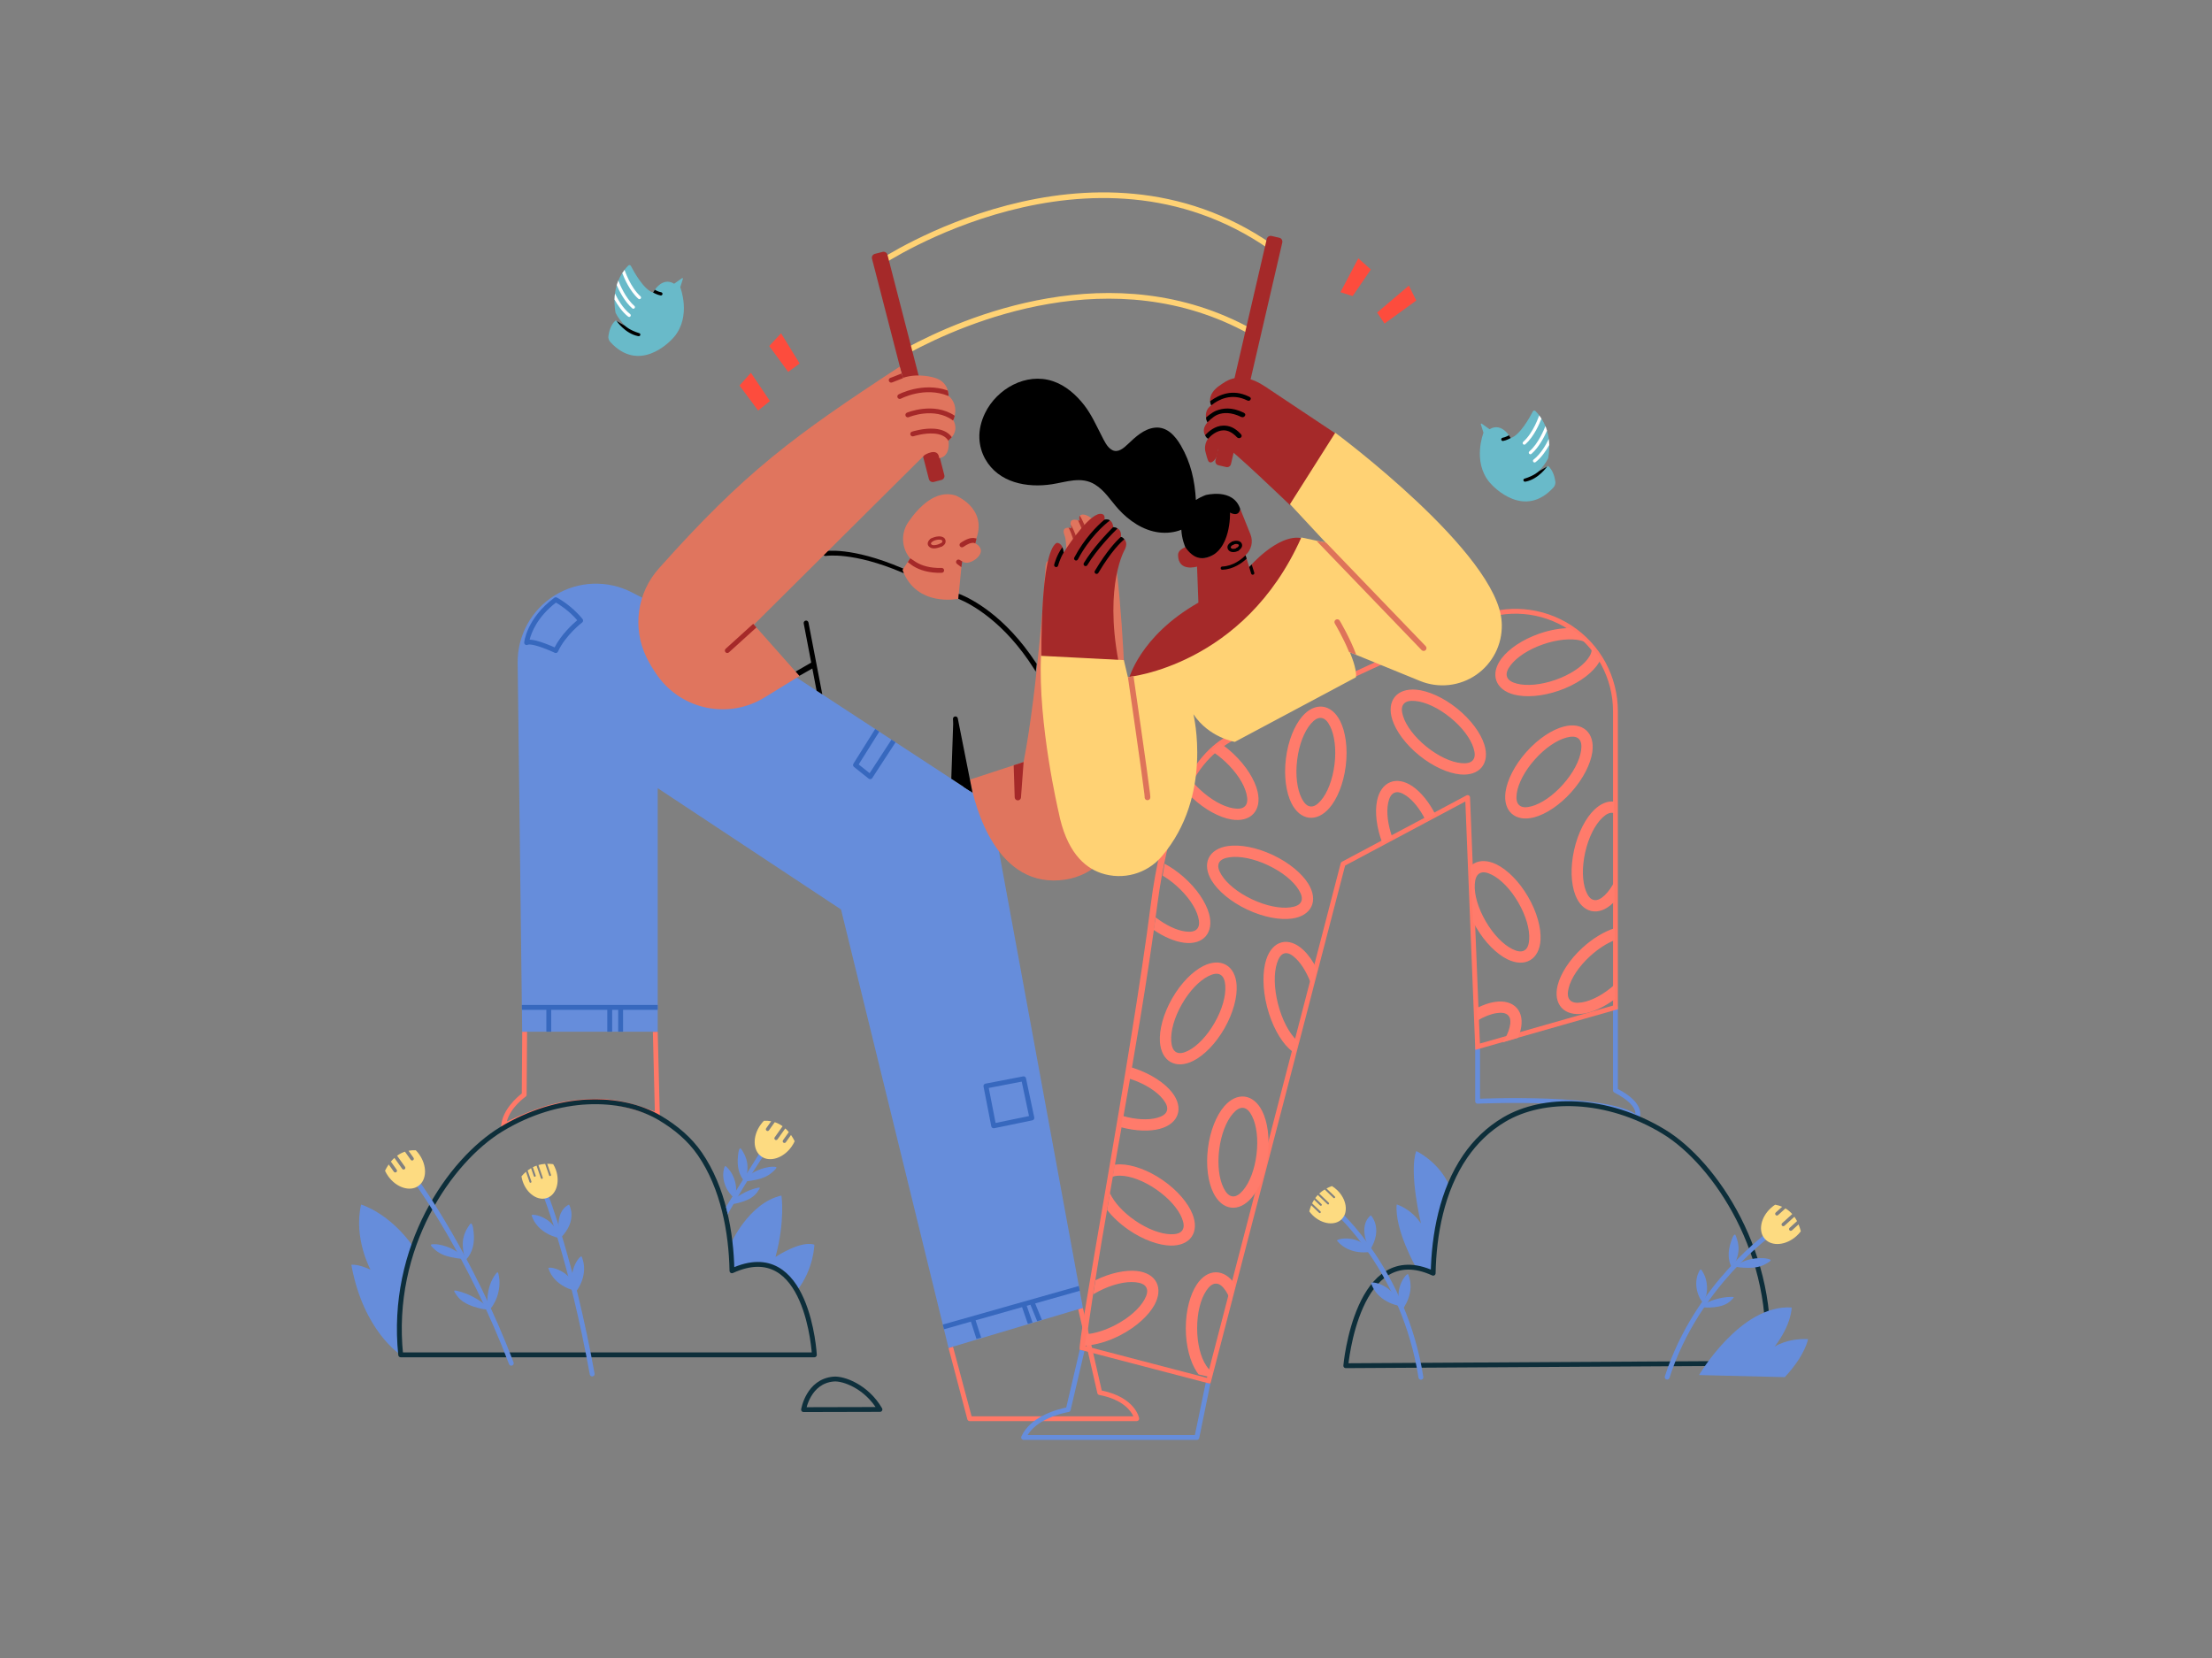 <?xml version="1.0" encoding="UTF-8" standalone="no"?>
<!DOCTYPE svg PUBLIC "-//W3C//DTD SVG 1.1//EN" "http://www.w3.org/Graphics/SVG/1.1/DTD/svg11.dtd">
<svg width="100%" height="100%" viewBox="0 0 2732 2048" version="1.1" xmlns="http://www.w3.org/2000/svg" xmlns:xlink="http://www.w3.org/1999/xlink" xml:space="preserve" xmlns:serif="http://www.serif.com/" style="fill-rule:evenodd;clip-rule:evenodd;stroke-linecap:round;stroke-linejoin:round;stroke-miterlimit:2.287;">
    <rect x="0" y="0" width="2732" height="2048" fill="#808080" stroke="none"/>
    <g id="SIGN">
        <path d="M1087.39,324.426C1087.39,324.426 1347.37,150.944 1569.22,304.653" style="fill:none;stroke:rgb(255,210,116);stroke-width:7px;"/>
        <g transform="matrix(1,0,0,1,6.696,124.299)">
            <path d="M1114.69,308.429C1182.96,271.54 1367.92,190.68 1538.71,285.644" style="fill:none;stroke:rgb(255,210,116);stroke-width:7px;"/>
        </g>
        <g transform="matrix(-0.77,-0.178,-0.258,1.114,2505.63,138.586)">
            <path d="M1115.36,318.74C1115.36,316.367 1112.58,314.441 1109.14,314.441L1096.7,314.441C1093.27,314.441 1090.48,316.367 1090.48,318.74L1090.48,564.385C1090.48,566.758 1093.27,568.684 1096.7,568.684L1109.14,568.684C1112.58,568.684 1115.36,566.758 1115.36,564.385L1115.36,318.74Z" style="fill:rgb(165,41,41);"/>
        </g>
        <g transform="matrix(0.766,-0.197,0.286,1.108,150.538,181.221)">
            <path d="M1115.36,318.74C1115.36,316.367 1112.58,314.441 1109.14,314.441L1096.7,314.441C1093.27,314.441 1090.48,316.367 1090.48,318.74L1090.48,564.385C1090.48,566.758 1093.27,568.684 1096.7,568.684L1109.14,568.684C1112.58,568.684 1115.36,566.758 1115.36,564.385L1115.36,318.74Z" style="fill:rgb(165,41,41);"/>
        </g>
    </g>
    <g id="BIRD-2" serif:id="BIRD 2">
        <path d="M806.579,361.364C806.579,361.364 816.998,341.015 832.66,350.447C832.66,350.447 839.152,345.835 842.347,343.565C842.597,343.387 842.933,343.389 843.182,343.57C843.431,343.751 843.536,344.07 843.444,344.363C842.335,347.9 840.165,354.821 840.165,354.821C840.165,354.821 854.185,390.205 832.697,416.037C826.492,423.497 789.134,461.153 753.73,422.373C751.888,420.352 751.05,417.612 751.445,414.907C752.197,409.66 754.353,400.895 760.369,395.78L772.013,402.531C767.572,397.646 763.361,392.582 760.369,386.578C760.369,386.578 751.89,352.226 776.049,327.955C776.492,327.515 777.117,327.311 777.734,327.407C778.351,327.503 778.886,327.886 779.174,328.44C782.964,335.774 795.254,357.965 806.579,361.364Z" style="fill:rgb(105,186,201);"/>
        <path d="M759.554,362.497C762.4,368.471 769.047,380.817 778.294,387.933C779.169,388.606 779.332,389.863 778.659,390.738C777.986,391.612 776.729,391.776 775.854,391.103C768.538,385.472 762.676,376.594 758.959,369.95C759.035,367.303 759.265,364.893 759.554,362.497ZM763.673,346.513C765.051,350.155 772.263,368.167 783.522,377.849C784.359,378.569 784.454,379.832 783.735,380.669C783.015,381.506 781.751,381.601 780.914,380.882C771.59,372.864 764.864,359.448 761.698,352.207C762.287,350.169 762.95,348.273 763.673,346.513ZM771.371,333.333C771.414,333.419 771.452,333.511 771.483,333.606C771.483,333.606 778.372,354.763 791.096,366.039C791.922,366.771 791.998,368.036 791.266,368.862C790.534,369.688 789.269,369.765 788.443,369.033C777.744,359.551 770.912,343.474 768.579,337.334C769.573,335.789 770.508,334.47 771.371,333.333Z" style="fill:white;"/>
        <path d="M806.579,361.364L808.757,357.898C808.757,357.898 812.964,360.455 816.534,360.97C817.627,361.128 818.386,362.143 818.228,363.235C818.071,364.328 817.056,365.087 815.963,364.929C812.066,364.367 806.579,361.364 806.579,361.364Z"/>
        <path d="M761.548,396.464C761.548,396.464 771.904,411.889 787.932,415.146C789.014,415.365 790.12,415.268 790.627,414.288C791.134,413.307 790.825,411.913 789.769,411.592C777.113,407.747 771.883,402.388 771.883,402.388L761.548,396.464Z"/>
    </g>
    <g id="BIRD-1" serif:id="BIRD 1" transform="matrix(-1,0,0,1,2672.39,179.726)">
        <path d="M806.579,361.364C806.579,361.364 816.998,341.015 832.66,350.447C832.66,350.447 839.152,345.835 842.347,343.565C842.597,343.387 842.933,343.389 843.182,343.57C843.431,343.751 843.536,344.07 843.444,344.363C842.335,347.9 840.165,354.821 840.165,354.821C840.165,354.821 854.185,390.205 832.697,416.037C826.492,423.497 789.134,461.153 753.73,422.373C751.888,420.352 751.05,417.612 751.445,414.907C752.197,409.66 754.353,400.895 760.369,395.78L772.013,402.531C767.572,397.646 763.361,392.582 760.369,386.578C760.369,386.578 751.89,352.226 776.049,327.955C776.492,327.515 777.117,327.311 777.734,327.407C778.351,327.503 778.886,327.886 779.174,328.44C782.964,335.774 795.254,357.965 806.579,361.364Z" style="fill:rgb(105,186,201);"/>
        <path d="M759.554,362.497C762.4,368.471 769.047,380.817 778.294,387.933C779.169,388.606 779.332,389.863 778.659,390.738C777.986,391.612 776.729,391.776 775.854,391.103C768.538,385.472 762.676,376.594 758.959,369.95C759.035,367.303 759.265,364.893 759.554,362.497ZM763.673,346.513C765.051,350.155 772.263,368.167 783.522,377.849C784.359,378.569 784.454,379.832 783.735,380.669C783.015,381.506 781.751,381.601 780.914,380.882C771.59,372.864 764.864,359.448 761.698,352.207C762.287,350.169 762.95,348.273 763.673,346.513ZM771.371,333.333C771.414,333.419 771.452,333.511 771.483,333.606C771.483,333.606 778.372,354.763 791.096,366.039C791.922,366.771 791.998,368.036 791.266,368.862C790.534,369.688 789.269,369.765 788.443,369.033C777.744,359.551 770.912,343.474 768.579,337.334C769.573,335.789 770.508,334.47 771.371,333.333Z" style="fill:white;"/>
        <path d="M806.579,361.364L808.757,357.898C808.757,357.898 812.964,360.455 816.534,360.97C817.627,361.128 818.386,362.143 818.228,363.235C818.071,364.328 817.056,365.087 815.963,364.929C812.066,364.367 806.579,361.364 806.579,361.364Z"/>
        <path d="M761.548,396.464C761.548,396.464 771.904,411.889 787.932,415.146C789.014,415.365 790.12,415.268 790.627,414.288C791.134,413.307 790.825,411.913 789.769,411.592C777.113,407.747 771.883,402.388 771.883,402.388L761.548,396.464Z"/>
    </g>
    <g id="MAN">
        <g>
            <g transform="matrix(0.966,0,0,1,23.985,-4.294)">
                <path d="M642.283,1354.94L642.878,1278.65L649.089,1278.65L648.494,1356.44C648.494,1357.42 647.998,1358.34 647.164,1358.9C647.164,1358.9 627.868,1371.74 623.109,1389.66C665.39,1370.16 693.692,1362.98 732.61,1361.52C758.739,1360.53 784.666,1366.8 812.424,1377.22L809.896,1278.83L816.105,1278.65L818.771,1381.59C818.802,1382.6 818.303,1383.56 817.444,1384.14C816.585,1384.72 815.482,1384.84 814.51,1384.46C785.967,1373.4 759.528,1366.5 732.853,1367.51C693.168,1369.01 664.779,1376.62 620.424,1397.58C619.422,1398.05 618.235,1397.97 617.312,1397.36C616.39,1396.75 615.876,1395.72 615.964,1394.64C617.609,1374.67 636.985,1358.9 642.283,1354.94Z" style="fill:rgb(255,120,103);"/>
            </g>
            <path d="M1399.77,1749.33C1396.75,1742.7 1387.01,1728.56 1357.69,1723.03C1356.52,1722.81 1355.59,1721.91 1355.33,1720.75L1331.66,1617.13L1337.45,1615.4L1360.74,1717.52C1402.78,1726.18 1406.93,1751.8 1406.93,1751.8C1407.08,1752.67 1406.84,1753.57 1406.27,1754.25C1405.7,1754.93 1404.86,1755.33 1403.97,1755.33L1197.66,1755.33C1196.29,1755.33 1195.1,1754.4 1194.75,1753.08L1171.52,1664.97L1177.01,1663.32L1199.98,1749.33L1399.77,1749.33Z" style="fill:rgb(255,120,103);"/>
        </g>
        <g>
            <path d="M644.916,1274.36L812.338,1274.36L812.338,973.547L1038.75,1123.37L1171.52,1664.97L1337.45,1615.4L1223.12,993.396L980.871,834.986C980.871,834.986 874.643,780.25 780.34,731.658C750.177,716.116 714.075,717.521 685.211,735.361C656.347,753.2 638.946,784.864 639.36,818.793C641.587,1001.42 644.916,1274.36 644.916,1274.36Z" style="fill:rgb(102,141,219);"/>
            <path d="M1080.93,900.419L1085.96,903.703L1060.54,944.228L1074.06,955.011L1101.06,913.581L1106.08,916.865L1077.28,961.053C1076.82,961.762 1076.08,962.242 1075.24,962.377C1074.41,962.511 1073.56,962.287 1072.89,961.76L1054.7,947.248C1053.51,946.297 1053.22,944.601 1054.03,943.309L1080.9,900.467L1080.93,900.419Z" style="fill:rgb(55,104,190);"/>
            <path d="M687.778,738.07C686.761,737.546 685.534,737.648 684.616,738.331C650.038,764.057 647.441,793.465 647.441,793.465C647.338,794.561 647.842,795.625 648.756,796.238C649.67,796.852 650.846,796.915 651.821,796.404C652.529,796.033 653.567,796.032 654.796,796.104C656.52,796.204 658.531,796.576 660.675,797.106C671.362,799.747 685.121,806.281 685.121,806.281C685.845,806.624 686.677,806.664 687.43,806.39C688.184,806.117 688.796,805.553 689.131,804.825C698.543,784.388 718.98,768.9 718.98,768.9C719.625,768.411 720.044,767.682 720.144,766.88C720.243,766.077 720.014,765.268 719.508,764.636C705.538,747.187 687.778,738.07 687.778,738.07ZM686.661,744.307C663.238,762.335 656.194,781.895 654.178,790.081C656.428,790.107 659.169,790.553 662.114,791.281C670.334,793.312 680.295,797.535 684.992,799.629C693.219,783.604 707.292,770.817 712.922,766.091C702.664,754.128 690.898,746.75 686.661,744.307Z" style="fill:rgb(55,104,190);"/>
            <path d="M644.586,1247.31L644.513,1241.31L812.338,1241.31L812.338,1247.31L769.527,1247.31L769.527,1274.36L763.527,1274.36L763.527,1247.31L756.059,1247.31L756.059,1274.36L750.059,1274.36L750.059,1247.31L680.786,1247.31L680.786,1274.36L674.786,1274.36L674.786,1247.31L644.586,1247.31Z" style="fill:rgb(55,104,190);"/>
            <path d="M1332.49,1588.41L1333.58,1594.34L1278.51,1609.95L1286.82,1630.24L1281.03,1631.93L1272.7,1611.6L1268.11,1612.9L1275.26,1633.61L1269.5,1635.3L1262.33,1614.54L1204.94,1630.81L1211.79,1652.15L1206.03,1653.83L1199.16,1632.45L1165.86,1641.89L1164.43,1636.06L1332.49,1588.41Z" style="fill:rgb(55,104,190);"/>
            <path d="M1217.11,1338.48C1216.33,1338.63 1215.64,1339.09 1215.19,1339.75C1214.75,1340.41 1214.58,1341.22 1214.73,1342L1224.32,1391.16C1224.47,1391.95 1224.93,1392.64 1225.6,1393.08C1226.27,1393.53 1227.09,1393.69 1227.87,1393.53L1275.07,1383.78C1275.85,1383.62 1276.54,1383.16 1276.97,1382.49C1277.41,1381.82 1277.56,1381.01 1277.4,1380.23L1267.18,1331.85C1266.84,1330.25 1265.28,1329.22 1263.68,1329.53L1217.11,1338.48ZM1221.2,1343.81L1229.63,1387.04L1270.9,1378.52L1261.92,1335.98L1221.2,1343.81Z" style="fill:rgb(55,104,190);"/>
        </g>
        <g>
            <path d="M1197.95,962.951C1203.79,996.294 1230.85,1099.54 1316.12,1086.42C1345.33,1081.92 1396.97,1056.38 1393.35,951.704C1389.49,839.603 1387.27,761.347 1375.58,675.076C1373.78,661.721 1369.08,649.179 1363.41,641.74C1358.09,634.77 1351.71,636.149 1354.18,646.081C1342.53,632.173 1329.69,632.835 1333.58,643.231C1333.58,643.231 1317.62,636.699 1323.47,652.296C1323.47,652.296 1309.83,648.652 1314.74,661.086C1319.06,672.013 1316.41,710.932 1314.34,713.027C1311.54,715.846 1310.19,702.257 1299.86,694.159C1296.62,691.626 1291,689.973 1291.13,703.657C1291.13,703.657 1282.27,848.067 1264.24,941.206L1197.95,962.951Z" style="fill:rgb(224,117,94);"/>
            <path d="M1331.92,734.003C1330.42,730.901 1328.42,727.944 1326.55,725.481C1323.74,721.777 1320.37,718.698 1316.69,715.878C1316.42,715.667 1312.85,713.197 1312.85,713.197C1314.09,713.905 1315.01,712.024 1315.14,710.574C1315.58,710.873 1318.69,712.796 1318.92,712.975C1322.85,715.995 1326.45,719.303 1329.46,723.269C1331.13,725.466 1332.87,728.028 1334.33,730.744C1338.95,725.36 1345.68,721.491 1352.58,720.786C1353.59,720.684 1354.49,721.416 1354.59,722.42C1354.69,723.425 1353.96,724.323 1352.96,724.426C1346.42,725.093 1340.07,729.048 1336.08,734.398C1336.92,736.426 1337.54,738.485 1337.81,740.494C1337.98,741.784 1337.71,745.137 1336.59,746.986C1336,747.944 1335.21,748.569 1334.3,748.8C1333.42,749.024 1332.33,748.925 1331.08,748.041C1329.36,746.828 1328.7,744.894 1328.79,742.732C1328.89,740.19 1330.08,737.324 1330.93,735.714C1331.24,735.134 1331.57,734.563 1331.92,734.003ZM1333.65,738.464C1333.09,739.719 1332.51,741.37 1332.44,742.883C1332.41,743.74 1332.5,744.57 1333.18,745.051C1333.24,745.092 1333.32,745.133 1333.38,745.167C1333.48,745.012 1333.63,744.75 1333.71,744.553C1334.17,743.325 1334.28,741.683 1334.18,740.98C1334.07,740.148 1333.89,739.307 1333.65,738.464Z" style="fill:rgb(165,41,41);"/>
            <path d="M1323.47,652.296L1322.26,647.72C1322.26,647.72 1332.86,663.345 1336.06,695.588C1336.2,696.961 1335.22,698.196 1333.85,698.346C1332.48,698.497 1331.2,697.51 1331.09,696.135C1328.91,669.296 1320.07,651.199 1319.53,651.813L1323.47,652.296Z" style="fill:rgb(165,41,41);fill-opacity:0.86;"/>
            <path d="M1333.73,636.914C1332.56,638.506 1332.81,640.751 1333.58,643.231L1331.39,642.521C1331.39,642.521 1344.59,668.448 1345.16,694.269C1345.19,695.649 1346.33,696.744 1347.71,696.713C1349.09,696.683 1350.19,695.538 1350.16,694.159C1349.48,663.371 1333.73,636.914 1333.73,636.914Z" style="fill:rgb(165,41,41);fill-opacity:0.86;"/>
            <path d="M1353.76,640.61C1353.56,641.62 1353.75,643.54 1354.18,646.081C1352.61,643.657 1350.64,641.827 1348.42,640.373C1348.42,640.373 1359.75,675.72 1360.76,694.295C1360.84,695.673 1362.02,696.73 1363.39,696.655C1364.77,696.58 1365.83,695.4 1365.75,694.023C1364.77,676.063 1353.76,640.61 1353.76,640.61Z" style="fill:rgb(165,41,41);fill-opacity:0.86;"/>
            <path d="M1251.97,945.231C1251.97,945.231 1252.54,963.21 1253.23,984.828C1253.3,986.896 1254.97,988.55 1257.04,988.594C1259.1,988.637 1260.84,987.055 1261,984.992C1262.75,961.387 1264.24,941.206 1264.24,941.206L1251.97,945.231Z" style="fill:rgb(165,41,41);"/>
        </g>
        <g>
            <path d="M1114.62,703.932L1124.01,689.712C1124.01,689.712 1123.56,689.12 1122.82,688.134C1113.21,675.368 1112.85,657.884 1121.93,644.737C1134.78,626.111 1155.59,604.555 1180.01,611.901C1180.01,611.901 1218.76,626.952 1206.21,664.238L1204.62,671.125C1204.62,671.125 1218.92,678.085 1206.21,689.712C1206.21,689.712 1196.18,698.719 1188.09,693.368L1183.56,739.61C1183.56,739.61 1131.85,750.603 1114.62,703.932Z" style="fill:rgb(224,117,94);"/>
            <path d="M1124.2,689.586L1121.24,694.227C1121.24,694.227 1125.38,697.68 1128.11,699.346C1135.7,703.992 1146.96,707.969 1163.14,707.493C1164.79,707.444 1166.1,706.06 1166.05,704.405C1166,702.75 1164.61,701.446 1162.96,701.495C1148.32,701.927 1138.11,698.431 1131.24,694.227C1128.66,692.652 1124.2,689.586 1124.2,689.586Z" style="fill:rgb(165,41,41);"/>
            <path d="M1204.62,671.262L1206.07,665.187C1206.07,665.187 1203.59,664.504 1202.09,664.464C1198.51,664.367 1193.65,665.629 1186.4,670.559C1185.03,671.49 1184.68,673.358 1185.61,674.727C1186.54,676.096 1188.41,676.451 1189.78,675.52C1195.44,671.665 1199.13,670.386 1201.93,670.461C1203.33,670.499 1204.62,671.262 1204.62,671.262Z" style="fill:rgb(165,41,41);"/>
            <path d="M1181.79,696.34L1187.36,700.598L1188.4,693.426L1185.83,691.908C1184.61,690.792 1182.71,690.879 1181.59,692.102C1180.48,693.325 1180.56,695.224 1181.79,696.34Z" style="fill:rgb(165,41,41);"/>
            <g transform="matrix(0.878,0,0,0.782,141.425,146.712)">
                <path d="M1148.23,663.299C1144.76,665.81 1142.31,671.035 1145.24,675.095C1147.1,677.668 1149.93,678.68 1153.06,678.614C1156.96,678.532 1161.34,676.745 1164.01,675.361C1165.15,674.769 1165.64,673.248 1165.12,671.967C1164.59,670.685 1163.24,670.126 1162.1,670.717C1159.87,671.873 1156.23,673.432 1152.97,673.5C1151.32,673.535 1149.76,673.227 1148.78,671.871C1148.37,671.31 1148.43,670.674 1148.66,670.097C1149.05,669.092 1149.86,668.204 1150.69,667.597C1151.75,666.832 1152.06,665.248 1151.37,664.062C1150.69,662.876 1149.28,662.534 1148.23,663.299Z" style="fill:rgb(165,41,41);"/>
                <path d="M1164.01,675.361C1170.62,671.931 1169.83,664.911 1167.18,662.173C1165.34,660.278 1162.49,659.47 1159.38,659.594C1155.28,659.758 1150.74,661.475 1148.23,663.299C1147.17,664.064 1146.87,665.648 1147.55,666.834C1148.23,668.02 1149.64,668.362 1150.69,667.597C1152.69,666.152 1156.29,664.835 1159.54,664.706C1161.34,664.634 1163.04,664.848 1164.1,665.94C1165.12,666.995 1164.65,669.391 1162.1,670.717C1160.95,671.309 1160.46,672.83 1160.98,674.111C1161.51,675.393 1162.86,675.953 1164.01,675.361Z" style="fill:rgb(165,41,41);"/>
            </g>
        </g>
        <g>
            <path d="M1020.15,686.647C1020.15,686.647 1053.4,681.181 1114.31,707.197C1114.81,707.409 1116.26,708.103 1116.26,708.103L1114.7,703.895L1115.7,702.321C1115.7,702.321 1114.81,702.011 1114.31,701.798C1051.06,674.761 1018.86,680.787 1018.86,680.787C1017.24,681.142 1016.22,682.744 1016.57,684.361C1016.93,685.978 1018.53,687.003 1020.15,686.647Z"/>
            <path d="M1184.12,733.536L1183.54,739.564C1183.54,739.564 1184.23,739.849 1184.61,740.007C1199.14,746.139 1240.28,767.674 1277.37,826.502C1278.01,827.526 1279.3,829.609 1279.3,829.609L1280.35,819.832C1280.35,819.832 1279.76,819.115 1279.3,818.415C1241.07,760.169 1199.39,739.486 1185.59,733.917C1185.24,733.777 1184.12,733.536 1184.12,733.536Z"/>
            <path d="M987,834.918L1005.64,824.329C1006.94,823.298 1007.15,821.41 1006.12,820.114C1005.09,818.818 1003.4,817.321 1002.1,818.352L982.376,829.656L987,834.918Z"/>
            <path d="M992.658,770.106L1008.55,853.099L1015.61,857.632L998.539,768.918C998.211,767.295 996.627,766.243 995.004,766.571C993.381,766.899 992.33,768.483 992.658,770.106Z"/>
            <path d="M1177.06,888.406L1190.23,971.889L1201.13,979.006L1182.96,887.322C1182.66,885.693 1181.1,884.614 1179.47,884.913C1177.84,885.213 1176.76,886.778 1177.06,888.406Z"/>
            <path d="M1174.92,961.863L1177.49,887.054C1187.74,914.879 1192.42,946.538 1197.66,976.736C1189.97,971.639 1182.51,966.873 1174.92,961.863Z"/>
        </g>
        <g>
            <path d="M1111.16,452.887C979.274,539.191 919.555,583.328 813.66,702.226C786.884,732.225 780.826,775.403 798.313,811.611C801.996,819.147 806.583,826.984 812.338,834.986C812.339,834.986 812.339,834.987 812.34,834.987C842.583,877.033 900.158,888.595 944.288,861.485C967.275,847.364 987.424,834.986 987.424,834.986L931.147,771.549L1141.97,561.978C1141.97,561.978 1158.65,551.603 1159.99,565.873C1159.99,565.873 1173.81,565.381 1171.52,544.048C1171.52,544.048 1185.68,534.006 1177.43,519.02C1177.43,519.02 1185.86,501.189 1171.52,488.94C1171.52,488.94 1172.43,471.893 1154.57,466.693C1154.57,466.693 1134.83,460.1 1115.31,466.693L1111.16,452.887Z" style="fill:rgb(224,117,94);"/>
            <path d="M930.263,770.524L934.242,775.015L900.278,805.793C899.051,806.905 897.152,806.812 896.04,805.585C894.929,804.358 895.022,802.459 896.249,801.347L930.263,770.524Z" style="fill:rgb(165,41,41);"/>
            <path d="M1171.52,544.795C1167.86,538.358 1160.84,536.1 1153.71,535.542C1141.26,534.567 1128.22,538.862 1128.22,538.862C1126.64,539.379 1124.95,538.521 1124.43,536.948C1123.91,535.375 1124.77,533.678 1126.34,533.162C1126.34,533.162 1140.59,528.496 1154.18,529.56C1162.6,530.219 1170.69,533.074 1175.57,539.994C1174.01,541.751 1171.52,544.048 1171.52,544.048L1171.52,544.795ZM1177.01,519.347C1153.52,502.039 1122.4,515.271 1122.4,515.271C1120.87,515.914 1119.11,515.197 1118.47,513.671C1117.83,512.145 1118.55,510.384 1120.07,509.742C1120.07,509.742 1153.31,495.866 1179.17,513.528C1178.8,515.231 1178.06,517.984 1177.01,519.347ZM1171.52,489.159C1141.79,476.864 1112.69,492.426 1112.69,492.426C1111.23,493.206 1109.41,492.653 1108.63,491.193C1107.85,489.732 1108.4,487.913 1109.86,487.133C1109.86,487.133 1139.43,471.375 1170.61,482.393C1170.95,483.843 1171.74,487.42 1171.52,489.159ZM1113.67,461.278C1114.12,462.784 1115.06,466.008 1115.36,467.06L1101.79,472.392C1100.25,472.998 1098.5,472.238 1097.9,470.697C1097.29,469.155 1098.05,467.413 1099.59,466.808L1113.67,461.278Z" style="fill:rgb(165,41,41);"/>
        </g>
    </g>
    <g id="GIRL">
        <g>
            <path d="M1503.62,560.006C1503.26,563.438 1501.7,566.635 1499.22,569.035C1497.32,570.894 1495.03,572.07 1493,570.308C1491.61,569.104 1489.54,561.042 1488.79,557.826C1488.79,557.826 1486.39,549.948 1491.98,541.798C1491.98,541.798 1480.9,533.85 1491.21,521.803C1491.21,521.803 1484.69,508.446 1496.04,500.696C1496.04,500.696 1488.31,487.804 1507.76,475.226C1513.51,471.508 1530.68,456.281 1562.43,477.354L1649.75,535.568L1593.35,623.944C1593.35,623.944 1518.39,551.736 1512.03,550.572C1512.03,550.572 1504.92,546.678 1503.62,560.006Z" style="fill:rgb(165,41,41);"/>
            <path d="M1488.51,537.395C1492.94,532.752 1500.75,525.839 1511.01,525.707C1517.67,525.621 1524.71,527.738 1532.4,535.966C1533.72,537.377 1534.13,538.968 1532.72,540.287C1531.31,541.606 1529.09,541.531 1527.77,540.12C1521.86,533.796 1516.21,531.472 1511.09,531.537C1502.57,531.647 1495.36,538.182 1492.03,541.921C1489.24,540.007 1489.06,538.962 1488.51,537.395ZM1489.65,515.589C1489.77,518.531 1490.09,519.134 1491.32,521.645C1491.32,521.645 1497.84,514.567 1503.84,512.17C1510.92,509.344 1520.56,508.965 1533.07,515.025C1534.81,515.867 1536.91,515.138 1537.75,513.4C1538.59,511.661 1537.62,510.482 1535.88,509.641C1520.96,502.417 1510.18,504.058 1501.74,507.427C1496.76,509.417 1489.65,515.589 1489.65,515.589ZM1494.68,495.504C1494.81,498.515 1495.08,497.68 1495.92,500.63C1495.92,500.63 1496.66,500.192 1496.92,499.984C1504.46,493.983 1520.68,484.832 1540.41,494.589C1542.14,495.445 1543.75,495.131 1544.61,493.4C1545.47,491.668 1544.36,490.757 1542.63,489.901C1521.86,479.632 1505.54,487.961 1495.81,494.709C1495.51,494.912 1494.68,495.504 1494.68,495.504Z"/>
        </g>
        <g>
            <path d="M1286.31,811.256C1286.31,811.256 1284.22,682.975 1304.95,670.602C1304.95,670.602 1312.12,669.091 1313.74,682.399C1313.74,682.399 1339.39,641.545 1355.67,635.333C1358.22,634.359 1365.86,633.106 1363.96,642.147C1363.96,642.147 1373.73,638.823 1374.96,651.23C1374.96,651.23 1386.1,651.326 1384.39,663.185C1384.39,663.185 1395.19,666.666 1389.17,678.862C1389.17,678.862 1363.88,721.724 1381.15,815.414L1286.31,811.256Z" style="fill:rgb(165,41,41);"/>
            <path d="M1384.43,663.127C1385.02,663.22 1387.18,663.932 1388.62,666.166C1384.62,669.387 1372.89,680.309 1356.53,707.667C1355.82,708.851 1354.28,709.238 1353.1,708.529C1351.91,707.821 1351.53,706.285 1352.24,705.101C1367.45,679.673 1379.14,667.705 1384.43,663.127ZM1312.2,675.896C1312.9,677.605 1313.46,680.475 1313.77,682.407C1309.05,690.048 1306.86,698.587 1306.86,698.587C1306.51,699.923 1305.15,700.728 1303.81,700.384C1302.48,700.04 1301.67,698.676 1302.01,697.34C1302.01,697.34 1305.02,685.699 1311.51,676.8C1311.62,676.645 1312.06,676.016 1312.2,675.896ZM1374.69,651.17C1375.36,651.114 1378.07,651.268 1380.19,652.752C1375,657.843 1354.88,678.123 1342.93,698.04C1342.22,699.223 1340.69,699.608 1339.5,698.898C1338.32,698.189 1337.93,696.652 1338.64,695.469C1349.63,677.144 1367.38,658.511 1374.69,651.17ZM1364,641.917C1364.88,641.685 1369.06,640.955 1370.76,642.906C1363.55,648.323 1345.33,664.465 1331.26,691.02C1330.61,692.239 1329.1,692.705 1327.88,692.059C1326.66,691.413 1326.19,689.898 1326.84,688.679C1339.34,665.085 1355.04,649.446 1364,641.917Z"/>
        </g>
        <g>
            <path d="M1607.36,664.647C1607.36,664.647 1567.72,802.126 1393.97,839.501C1393.97,839.501 1406.86,786.073 1480.11,744.369L1478.45,699.822C1478.45,699.822 1455.31,707.041 1454.99,685.669C1454.89,679.667 1461.07,677.148 1465.55,675.118C1465.55,675.118 1475.87,695.598 1494.88,687.22C1502.45,683.881 1516.51,664.669 1519.2,633.214C1519.2,633.214 1530.51,637.572 1531.75,628.488C1531.75,628.488 1538.97,646.461 1544.43,660.077C1548.04,669.052 1545.58,679.324 1538.3,685.691L1542.87,700.418C1542.87,700.418 1578.12,659.202 1607.36,664.647Z" style="fill:rgb(165,41,41);"/>
            <path d="M1521.92,668.951C1520.18,669.731 1518.42,670.92 1517.32,672.327C1515.91,674.132 1515.44,676.262 1516.67,678.532C1517.71,680.436 1519.53,681.491 1521.63,681.838C1524.35,682.289 1527.53,681.475 1529.45,680.188C1530.37,679.574 1530.62,678.331 1530,677.414C1529.39,676.496 1528.15,676.249 1527.23,676.863C1526.21,677.546 1524.62,677.995 1523.13,677.967C1521.94,677.944 1520.75,677.658 1520.19,676.622C1519.82,675.948 1520.06,675.326 1520.48,674.79C1521.2,673.857 1522.4,673.118 1523.55,672.601C1524.56,672.149 1525.01,670.965 1524.56,669.958C1524.11,668.951 1522.92,668.5 1521.92,668.951Z"/>
            <path d="M1529.45,680.188C1530.43,679.536 1531.85,678.495 1532.83,677.204C1534.11,675.51 1534.69,673.45 1533.53,671.175C1532.78,669.714 1531.35,668.676 1529.51,668.192C1527.26,667.6 1524.36,667.855 1521.92,668.951C1520.91,669.403 1520.46,670.587 1520.91,671.595C1521.36,672.602 1522.55,673.053 1523.55,672.601C1525.14,671.887 1527.03,671.675 1528.49,672.061C1529.13,672.229 1529.71,672.485 1529.97,672.994C1530.32,673.679 1530.03,674.281 1529.64,674.791C1528.95,675.702 1527.92,676.403 1527.23,676.863C1526.31,677.477 1526.06,678.72 1526.68,679.637C1527.29,680.555 1528.53,680.802 1529.45,680.188Z"/>
            <path d="M1538.35,685.844L1539.66,690.087C1533.7,695.628 1523.17,703.192 1509.71,703.756C1508.61,703.802 1507.67,702.945 1507.63,701.842C1507.58,700.739 1508.44,699.806 1509.54,699.76C1523.01,699.195 1533.26,690.947 1538.35,685.844Z"/>
            <path d="M1545.3,708.492L1542.87,700.418C1542.87,700.418 1544.29,699.002 1545.95,697.253L1549.11,707.291C1549.44,708.344 1548.86,709.468 1547.8,709.799C1546.75,710.131 1545.63,709.545 1545.3,708.492Z"/>
            <path d="M1459.04,654.295C1450.48,657.788 1440.67,658.744 1431.56,657.642C1411.85,655.256 1394.26,643.139 1381.21,628.706C1371.75,618.245 1364.48,605.829 1352.17,598.336C1335.33,588.09 1317.15,595.373 1299.2,598.137C1268.46,602.87 1233.42,596.363 1216.87,567.038C1212.43,559.188 1210,550.361 1209.61,541.359C1209.14,530.61 1211.97,519.743 1216.67,510.131C1231.35,480.089 1267.32,459.804 1300.31,470.785C1316.03,476.016 1329.04,487.53 1339.07,500.422C1348.03,511.941 1353.82,525.19 1360.5,538.057C1363.68,544.176 1367.22,552.51 1373.66,555.895C1381.04,559.772 1388.13,553.205 1393.15,548.45C1402.42,539.673 1412.98,529.675 1426.3,528.236C1441.35,526.61 1451.65,538.555 1458.51,550.351C1470.93,571.714 1475.66,593.795 1477.04,617.597C1480.42,615.332 1484.4,613.277 1489.06,611.51C1489.06,611.51 1522.96,602.36 1531.75,628.488C1531.75,628.488 1531.12,639.162 1519.2,633.214C1519.2,633.214 1520.82,681.3 1489.91,688.827C1484.72,690.089 1474.35,691.043 1463.98,675.828C1463.98,675.828 1459.58,666.338 1459.04,654.295Z"/>
        </g>
        <g>
            <g>
                <path d="M1824.97,1292.87L1824.97,1360.22C1824.97,1360.22 1989,1352.77 2021.64,1380.85C2021.64,1380.85 2031.66,1365.51 1995.21,1346.85L1995.21,1244.31" style="fill:none;stroke:rgb(102,141,219);stroke-width:6px;"/>
                <path d="M1316.88,1738.53L1333.58,1667.25C1335.77,1667.67 1337.78,1668.12 1339.41,1668.64L1322.26,1741.82C1321.98,1743.01 1321.01,1743.91 1319.8,1744.09C1319.8,1744.09 1304.89,1746.4 1290.38,1754.06C1282.28,1758.33 1274.27,1764.26 1269.21,1772.49L1475.77,1772.49L1489.24,1707.68L1494.93,1708.86L1481.14,1776.1C1480.85,1777.49 1479.62,1778.49 1478.2,1778.49L1264.24,1778.49C1263.23,1778.49 1262.28,1777.98 1261.73,1777.12C1261.17,1776.27 1261.09,1775.2 1261.5,1774.27C1266.73,1762.54 1277.03,1754.31 1287.58,1748.75C1299.73,1742.35 1312.13,1739.47 1316.88,1738.53Z" style="fill:rgb(102,141,219);"/>
            </g>
            <path d="M1992.21,1242.05L1992.21,878.447C1992.21,837.804 1971.71,799.903 1937.69,777.658C1903.68,755.413 1860.74,751.826 1823.51,768.118C1748.27,801.037 1660.24,842.195 1660.24,842.195C1658.73,842.858 1656.95,842.166 1656.29,840.649C1655.63,839.132 1656.32,837.362 1657.84,836.698C1657.84,836.698 1745.87,795.54 1821.1,762.621C1860.19,745.517 1905.27,749.284 1940.98,772.637C1976.69,795.99 1998.21,835.779 1998.21,878.447L1998.21,1244.31C1998.21,1244.94 1998.25,1246.63 1998.25,1246.63C1998.25,1246.63 1996.71,1247 1996.03,1247.19L1825.79,1295.76C1824.9,1296.01 1822.06,1296.73 1822.06,1296.73C1822.06,1296.73 1822.01,1293.91 1821.97,1292.99L1809.81,989.981L1661.34,1069.12L1495.72,1706.32C1495.52,1707.09 1494.93,1708.86 1494.93,1708.86C1494.93,1708.86 1492.83,1708.67 1492.06,1708.47L1336.69,1667.87L1333.58,1667.25C1329.18,1663.21 1397.46,1304.47 1421.27,1117.48C1447.04,915.058 1529,903.871 1529.84,904.914C1531.49,904.753 1532.96,905.96 1533.12,907.607C1533.28,909.255 1532.07,910.724 1530.42,910.885C1530.42,910.885 1506.18,920.484 1486.41,945.163C1465.81,970.88 1442.17,1020.65 1429.5,1116.69C1404.57,1305.78 1363.23,1496.04 1340.78,1662.73L1490.67,1701.9L1655.86,1066.34C1656.07,1065.52 1656.62,1064.84 1657.36,1064.44L1811.2,982.438C1812.11,981.953 1813.21,981.969 1814.1,982.483C1815,982.996 1815.57,983.934 1815.61,984.965L1827.81,1288.94L1992.21,1242.05Z" style="fill:rgb(255,119,102);"/>
            <path d="M1480.37,1697.63C1479.6,1696.65 1478.84,1695.61 1478.11,1694.51C1470.02,1682.32 1464.56,1662.71 1464.56,1640.55C1464.56,1618.38 1470.02,1598.77 1478.11,1586.58C1484.65,1576.74 1493.07,1571.48 1501.79,1571.48C1510.52,1571.48 1518.94,1576.74 1525.48,1586.58C1525.58,1586.74 1525.68,1586.89 1525.78,1587.05L1520.3,1608.23C1518.55,1602.87 1516.36,1598.16 1513.82,1594.33C1510.34,1589.1 1506.43,1585.48 1501.79,1585.48C1497.16,1585.48 1493.25,1589.1 1489.77,1594.33C1482.85,1604.75 1478.56,1621.6 1478.56,1640.55C1478.56,1659.49 1482.85,1676.35 1489.77,1686.76C1492.24,1690.47 1494.92,1693.38 1497.93,1694.75L1496.24,1701.31L1480.37,1697.63ZM1353.04,1581.24C1371.59,1572.15 1390.11,1568.42 1403.84,1569.85C1415.6,1571.07 1424.17,1576.08 1428.22,1583.81C1432.27,1591.53 1431.52,1601.44 1425.84,1611.8C1418.81,1624.62 1403.97,1638.57 1384.34,1648.86C1368.65,1657.09 1352.79,1661.47 1339.62,1662.12L1341.97,1647.95C1352.72,1646.93 1365.32,1643.03 1377.84,1636.46C1394.62,1627.66 1407.55,1616.03 1413.56,1605.07C1416.58,1599.56 1417.98,1594.41 1415.82,1590.31C1413.67,1586.2 1408.64,1584.42 1402.4,1583.78C1389.96,1582.48 1373.04,1586.51 1356.26,1595.3C1354.16,1596.41 1352.11,1597.56 1350.14,1598.74L1353.04,1581.24ZM1376.71,1438.61C1379.02,1438.27 1381.46,1438.12 1384.04,1438.17C1398.66,1438.44 1417.9,1445.1 1436.13,1457.71C1454.36,1470.31 1467.39,1485.96 1472.81,1499.55C1477.15,1510.43 1476.74,1520.29 1471.88,1527.45L1471.77,1527.62C1466.81,1534.79 1457.69,1538.72 1445.87,1538.51C1431.25,1538.23 1412.01,1531.57 1393.78,1518.96C1383.02,1511.53 1374.07,1503.03 1367.43,1494.52L1370.88,1473.75C1375.93,1484.91 1386.96,1497.23 1401.74,1507.45C1417.33,1518.22 1433.63,1524.28 1446.13,1524.51C1452.41,1524.62 1457.62,1523.47 1460.25,1519.66C1462.89,1515.84 1462.13,1510.57 1459.81,1504.73C1455.17,1493.12 1443.75,1480 1428.17,1469.23C1412.59,1458.45 1396.28,1452.4 1383.78,1452.17C1380.14,1452.1 1376.86,1452.46 1374.24,1453.51L1376.71,1438.61ZM1520.23,1491.58C1511.66,1490.45 1504.02,1484.21 1498.77,1473.73C1492.22,1460.65 1489.19,1440.52 1491.88,1418.52C1494.58,1396.52 1502.39,1377.71 1511.9,1366.61C1519.59,1357.63 1528.59,1353.43 1537.25,1354.49C1545.9,1355.55 1553.62,1361.81 1558.92,1372.37C1565.47,1385.45 1568.5,1405.58 1565.8,1427.58C1563.1,1449.58 1555.3,1468.38 1545.78,1479.49C1538.1,1488.46 1529.09,1492.67 1520.44,1491.61L1520.23,1491.58ZM1535.54,1368.39C1530.94,1367.82 1526.62,1370.94 1522.53,1375.71C1514.4,1385.21 1508.09,1401.42 1505.78,1420.22C1503.47,1439.03 1505.69,1456.28 1511.29,1467.46C1514.08,1473.03 1517.49,1477.08 1522.03,1477.7L1522.14,1477.71C1526.74,1478.27 1531.06,1475.15 1535.15,1470.38C1543.29,1460.89 1549.6,1444.68 1551.9,1425.88C1554.21,1407.07 1552,1389.82 1546.4,1378.64C1543.59,1373.02 1540.14,1368.95 1535.54,1368.39ZM1396.7,1318.17C1398.01,1318.57 1399.33,1318.98 1400.65,1319.42C1421.68,1326.41 1438.58,1337.78 1447.58,1349.3C1454.86,1358.61 1457.2,1368.26 1454.45,1376.54C1451.7,1384.82 1444.05,1391.15 1432.64,1394.25C1420.16,1397.64 1402.8,1397.25 1384.4,1392.27L1386.7,1378.39C1402.82,1382.98 1418.06,1383.71 1428.97,1380.74C1435.03,1379.09 1439.7,1376.52 1441.17,1372.12C1442.63,1367.73 1440.42,1362.87 1436.55,1357.92C1428.85,1348.07 1414.21,1338.68 1396.24,1332.71C1395.62,1332.5 1395,1332.3 1394.38,1332.11L1396.7,1318.17ZM1445.66,1311.71C1438.09,1307.38 1433.4,1298.62 1432.61,1286.83C1431.64,1272.24 1436.64,1252.5 1447.65,1233.27C1458.65,1214.03 1473.13,1199.71 1486.21,1193.16C1496.77,1187.87 1506.7,1187.48 1514.27,1191.81C1521.84,1196.14 1526.53,1204.89 1527.32,1216.68C1528.3,1231.28 1523.29,1251.01 1512.28,1270.25C1501.28,1289.49 1486.8,1303.8 1473.72,1310.36C1463.16,1315.65 1453.23,1316.04 1445.66,1311.71ZM1599.7,1301.16C1597.12,1299.6 1594.56,1297.63 1592.05,1295.25C1581.08,1284.85 1570.71,1266.22 1564.92,1243.65C1559.13,1221.08 1559.25,1199.76 1563.85,1185.36C1567.6,1173.63 1574.47,1166.16 1582.92,1163.99C1591.38,1161.82 1600.99,1165.07 1609.92,1173.54C1615.88,1179.19 1621.65,1187.26 1626.62,1197.06L1620.82,1219.5C1615.68,1204.02 1608.28,1191.28 1600.29,1183.7C1595.55,1179.21 1590.88,1176.4 1586.4,1177.55C1581.92,1178.7 1579.18,1183.41 1577.19,1189.62C1573.19,1202.12 1573.46,1220.6 1578.48,1240.17C1583.5,1259.74 1592.17,1276.07 1601.68,1285.1C1602.27,1285.65 1602.86,1286.19 1603.44,1286.69L1599.7,1301.16ZM1507.32,1203.96C1503.29,1201.66 1498.1,1202.86 1492.48,1205.68C1481.31,1211.28 1469.21,1223.78 1459.8,1240.22C1450.39,1256.66 1445.75,1273.42 1446.58,1285.9C1447,1292.17 1448.59,1297.26 1452.61,1299.56C1456.64,1301.86 1461.83,1300.66 1467.45,1297.84C1478.62,1292.24 1490.72,1279.74 1500.13,1263.3C1509.54,1246.86 1514.18,1230.09 1513.35,1217.62C1512.93,1211.35 1511.34,1206.26 1507.32,1203.96ZM1823.9,1245.15C1831.73,1241.18 1839.3,1238.61 1846.06,1237.56C1857.73,1235.75 1867.3,1238.42 1873.19,1244.86C1879.07,1251.29 1880.86,1261.06 1878.01,1272.53C1877.26,1275.54 1876.19,1278.68 1874.8,1281.9L1856.01,1287.49C1860.12,1281.13 1863,1274.87 1864.42,1269.15C1865.94,1263.05 1865.98,1257.72 1862.85,1254.3C1859.73,1250.88 1854.41,1250.43 1848.2,1251.4C1841.05,1252.51 1832.9,1255.72 1824.58,1260.72L1823.9,1245.15ZM1994.29,1146.43L1994.37,1161.21C1984.59,1165.05 1973.93,1171.83 1963.96,1180.94C1949.97,1193.72 1940.43,1208.27 1937.41,1220.4C1935.89,1226.49 1935.85,1231.82 1938.98,1235.25C1942.11,1238.67 1947.42,1239.11 1953.62,1238.15C1965.79,1236.26 1980.86,1228.27 1994.68,1215.82L1994.78,1233.84C1981.29,1243.93 1967.34,1250.18 1955.77,1251.98C1944.1,1253.79 1934.53,1251.13 1928.64,1244.69C1922.76,1238.25 1920.97,1228.48 1923.82,1217.01C1927.36,1202.82 1938.15,1185.56 1954.52,1170.61C1967.56,1158.69 1981.75,1150.42 1994.29,1146.43ZM1816.27,1069.67C1817.52,1068.48 1818.88,1067.45 1820.36,1066.59C1827.9,1062.21 1837.83,1062.53 1848.43,1067.75C1861.55,1074.21 1876.13,1088.43 1887.27,1107.59C1898.41,1126.75 1903.55,1146.45 1902.67,1161.05C1901.97,1172.85 1897.33,1181.63 1889.79,1186.02C1882.25,1190.4 1872.32,1190.08 1861.72,1184.86C1848.6,1178.39 1834.03,1164.18 1822.89,1145.02C1821.6,1142.8 1820.39,1140.57 1819.26,1138.35L1816.27,1069.67ZM1874.94,1114.24C1865.45,1098.05 1853.37,1085.79 1842.24,1080.31C1836.61,1077.53 1831.4,1076.37 1827.4,1078.69C1823.39,1081.02 1821.83,1086.12 1821.46,1092.39C1820.71,1104.87 1825.47,1121.6 1834.99,1137.98C1844.51,1154.36 1856.7,1166.77 1867.91,1172.3C1873.55,1175.08 1878.75,1176.24 1882.76,1173.91C1886.76,1171.58 1888.32,1166.49 1888.7,1160.22C1889.44,1147.74 1884.69,1131 1875.16,1114.63L1874.94,1114.24ZM1438.4,1066.84C1446.14,1070.98 1454.05,1076.4 1461.62,1083.02C1478.3,1097.61 1489.47,1114.63 1493.31,1128.75C1496.41,1140.15 1494.84,1149.96 1489.09,1156.52C1483.35,1163.09 1473.84,1165.96 1462.13,1164.4C1451.12,1162.94 1437.88,1157.51 1424.84,1148.59L1427.4,1133.15C1440.03,1142.94 1453.19,1149.09 1463.98,1150.52C1470.2,1151.35 1475.5,1150.79 1478.56,1147.31C1481.61,1143.82 1481.45,1138.49 1479.8,1132.43C1476.52,1120.36 1466.66,1106.03 1452.4,1093.56C1447.02,1088.86 1441.47,1084.81 1435.97,1081.51L1438.4,1066.84ZM1540.39,1123.46C1520.04,1113.86 1504.35,1100.45 1496.61,1087.87C1490.34,1077.68 1489.11,1067.76 1492.83,1059.87C1496.55,1051.98 1504.99,1046.62 1516.84,1044.97C1531.35,1042.95 1551.48,1046.45 1571.67,1055.88L1572.15,1056.1C1592.5,1065.69 1608.18,1079.11 1615.93,1091.69C1622.19,1101.88 1623.43,1111.8 1619.71,1119.69C1615.99,1127.58 1607.55,1132.94 1595.7,1134.59C1581.07,1136.62 1560.74,1133.05 1540.39,1123.46ZM1994.11,1113.38C1993.35,1114.19 1992.58,1114.98 1991.81,1115.71C1983.27,1123.88 1973.9,1127.18 1965.39,1125.27C1956.88,1123.36 1949.82,1116.37 1945.59,1105.34C1940.37,1091.68 1939.33,1071.35 1944.19,1049.72C1949.04,1028.09 1958.66,1010.15 1969.23,1000.04C1977.03,992.574 1985.52,989.179 1993.41,990.101L1993.5,1004.4C1993.2,1004.3 1992.89,1004.21 1992.58,1004.14C1988.06,1003.12 1983.45,1005.81 1978.91,1010.15C1969.88,1018.8 1962,1034.3 1957.85,1052.79C1953.7,1071.27 1954.2,1088.66 1958.67,1100.33C1960.91,1106.2 1963.93,1110.59 1968.46,1111.61C1972.98,1112.62 1977.59,1109.94 1982.13,1105.6C1986.43,1101.48 1990.47,1095.81 1993.97,1089L1994.11,1113.38ZM1566.18,1068.76C1548.7,1060.52 1531.32,1057.09 1518.76,1058.84C1512.47,1059.71 1507.47,1061.65 1505.49,1065.84C1503.52,1070.03 1505.2,1075.12 1508.53,1080.53C1515.13,1091.25 1528.67,1102.38 1545.95,1110.6L1546.36,1110.8C1563.83,1119.04 1581.21,1122.47 1593.77,1120.72C1600.07,1119.85 1605.07,1117.91 1607.04,1113.72C1609.02,1109.53 1607.33,1104.44 1604,1099.03C1597.36,1088.23 1583.65,1077 1566.18,1068.76ZM1707.36,1041.45C1699.92,1021.83 1697.95,1002.74 1700.76,989.036C1703.13,977.461 1708.97,969.421 1717.06,966.153C1725.14,962.885 1734.92,964.613 1744.67,971.288C1754.72,978.163 1764.99,990.489 1772.95,1006.27L1760.61,1012.89C1753.89,999.373 1745.34,988.707 1736.77,982.84C1731.58,979.292 1726.6,977.396 1722.3,979.133C1718,980.87 1715.74,985.696 1714.47,991.849C1712.16,1003.13 1713.96,1018.66 1719.81,1034.77L1707.36,1041.45ZM1507.29,918.115C1512.64,921.742 1517.98,925.994 1523.13,930.827C1539.29,945.995 1549.86,963.398 1553.2,977.638C1555.9,989.141 1553.98,998.887 1548.01,1005.25C1542.04,1011.61 1532.44,1014.14 1520.79,1012.17C1506.36,1009.74 1488.33,1000.3 1472.16,985.127C1468.9,982.06 1465.86,978.902 1463.06,975.697C1465.29,970.801 1467.57,966.257 1469.88,962.034C1473.33,966.412 1477.31,970.754 1481.75,974.919C1495.56,987.885 1510.79,996.287 1523.12,998.37C1529.31,999.416 1534.63,999.045 1537.8,995.665C1540.97,992.285 1541.01,986.953 1539.57,980.839C1536.71,968.667 1527.36,954 1513.55,941.035C1507.79,935.635 1501.8,931.026 1495.86,927.337C1499.83,923.601 1503.67,920.572 1507.29,918.115ZM1885.61,928.319C1900.28,911.99 1917.25,901.126 1931.29,897.448C1942.72,894.453 1952.51,896.127 1959.02,901.931C1965.53,907.735 1968.31,917.272 1966.64,928.969C1964.58,943.45 1955.6,961.722 1940.85,978.266C1926.1,994.81 1908.97,1005.82 1894.82,1009.52C1883.39,1012.52 1873.6,1010.85 1867.09,1005.04C1860.58,999.237 1857.8,989.7 1859.47,978.002C1861.53,963.522 1870.51,945.249 1885.26,928.706L1885.61,928.319ZM1588.21,936.856C1590.93,914.859 1598.76,896.066 1608.3,884.97C1615.99,876.006 1625,871.815 1633.66,872.887C1642.31,873.959 1650.02,880.222 1655.3,890.793C1661.84,903.88 1664.84,924.015 1662.12,946.012C1659.39,968.009 1651.56,986.802 1642.03,997.898C1634.33,1006.86 1625.33,1011.05 1616.67,1009.98C1608.02,1008.91 1600.31,1002.65 1595.03,992.075C1588.49,978.988 1585.49,958.852 1588.21,936.856ZM1930.4,968.949C1943.01,954.808 1951.02,939.368 1952.78,926.991C1953.67,920.774 1953.16,915.465 1949.7,912.38C1946.24,909.295 1940.91,909.399 1934.84,910.991C1922.74,914.159 1908.32,923.882 1895.71,938.023C1883.1,952.163 1875.09,967.603 1873.33,979.981C1872.44,986.198 1872.94,991.506 1876.4,994.591C1879.87,997.676 1885.2,997.573 1891.27,995.981C1903.37,992.812 1917.79,983.09 1930.4,968.949ZM1648.28,943.85C1650.52,925.221 1648.32,908.146 1642.78,897.048C1639.97,891.429 1636.54,887.351 1631.93,886.781C1627.33,886.211 1623.01,889.328 1618.91,894.092C1610.77,903.576 1604.43,919.776 1602.1,938.577C1599.78,957.379 1601.97,974.634 1607.55,985.82C1610.36,991.439 1613.79,995.517 1618.39,996.087C1622.99,996.657 1627.32,993.54 1631.41,988.776C1639.56,979.292 1645.89,963.092 1648.22,944.291L1648.28,943.85ZM1752.61,932.856C1735.59,918.998 1723.91,902.578 1719.55,888.734C1716,877.464 1717.19,867.602 1722.67,860.817C1728.15,854.032 1737.54,850.789 1749.31,851.886C1763.87,853.244 1782.56,861.321 1799.8,875.247C1817.05,889.173 1828.88,905.743 1833.27,919.695C1836.82,930.966 1835.62,940.828 1830.14,947.613C1824.66,954.398 1815.27,957.641 1803.51,956.544C1788.94,955.186 1770.26,947.109 1753.01,933.183L1752.61,932.856ZM1791.01,886.138C1776.27,874.235 1760.46,866.986 1748.01,865.826C1741.76,865.242 1736.48,866.007 1733.57,869.613C1730.65,873.22 1731.02,878.54 1732.9,884.53C1736.63,896.363 1746.91,910.171 1761.46,922.012L1761.81,922.291C1776.55,934.195 1792.36,941.443 1804.81,942.604C1811.06,943.187 1816.34,942.423 1819.25,938.817C1822.16,935.21 1821.8,929.89 1819.91,923.9C1816.16,911.974 1805.75,898.042 1791.01,886.138ZM1939.52,775.788C1956.91,786.822 1968.91,801.08 1977.04,814.186C1975.8,816.943 1974.13,819.719 1972.04,822.473C1963.2,834.125 1946.47,845.734 1925.54,853.027C1904.61,860.321 1884.3,861.62 1870.13,857.986C1858.68,855.05 1850.93,848.829 1848.07,840.594C1845.2,832.358 1847.4,822.671 1854.54,813.258C1863.38,801.605 1880.11,789.997 1901.04,782.703C1914.63,777.967 1927.96,775.759 1939.52,775.788ZM1861.29,835.987C1859.76,831.609 1861.9,826.724 1865.69,821.721C1873.25,811.761 1887.75,802.158 1905.64,795.924C1923.53,789.69 1940.87,788.2 1952.98,791.306C1959.06,792.867 1963.77,795.367 1965.29,799.744C1966.82,804.121 1964.68,809.007 1960.89,814.01C1953.33,823.97 1938.83,833.573 1920.94,839.807C1903.05,846.041 1885.72,847.531 1873.6,844.425C1867.52,842.864 1862.81,840.364 1861.29,835.987ZM1799.26,775.924C1802.23,777.934 1804.88,780.043 1807.18,782.213C1815.75,790.34 1819.5,799.54 1818.01,808.133C1816.52,816.725 1809.88,824.122 1799.07,828.879C1785.68,834.768 1765.42,836.789 1743.58,832.994C1728.51,830.376 1715.08,825.404 1704.72,819.267L1720.88,811.86C1728.24,815.058 1736.77,817.601 1745.98,819.201C1764.64,822.444 1781.99,821.097 1793.43,816.064C1799.18,813.535 1803.42,810.303 1804.21,805.736C1805.01,801.169 1802.11,796.695 1797.55,792.376C1793.95,788.971 1789.29,785.798 1783.82,783.006L1799.26,775.924Z" style="fill:rgb(255,123,107);"/>
        </g>
        <g>
            <path d="M1285.73,810.058L1388.03,815.313L1393,836.309C1393,836.309 1536.5,822.947 1607.24,663.852L1637.41,670.254L1593.23,622.778L1649.16,534.514C1649.16,534.514 1850.67,683.801 1854.72,768.796C1854.72,768.796 1854.79,769.727 1854.84,771.399C1855.44,796.136 1843.54,819.511 1823.17,833.559C1802.8,847.608 1776.72,850.433 1753.81,841.073C1717.02,826.037 1667.16,805.666 1667.16,805.666C1667.16,805.666 1676.41,826.61 1674.64,836.575L1525.16,916.322C1525.16,916.322 1493.31,911.2 1473.95,882.21C1473.95,882.21 1498.82,983.077 1434.79,1057.87C1416.43,1079.34 1386.88,1087.5 1360.11,1078.5C1338.47,1071.18 1316.85,1050.99 1307.4,1002.72C1307.4,1002.72 1281.89,894.469 1285.73,810.058Z" style="fill:rgb(255,210,116);"/>
            <path d="M1413.73,984.377C1413.69,983.861 1413.57,982.301 1413.39,980.734C1411.05,960.07 1393.07,836.37 1393.07,836.37L1400.01,835.458C1400.01,835.458 1418.01,959.269 1420.34,979.948C1420.61,982.26 1420.74,983.82 1420.75,984.49C1420.76,985.147 1420.66,985.58 1420.6,985.793C1420.17,987.31 1419.17,987.854 1418.54,988.111C1417.71,988.455 1416.82,988.501 1415.87,988.114C1414.36,987.494 1413.51,985.929 1413.73,984.377ZM1416.28,981.498C1417,981.302 1417.78,981.333 1418.52,981.635C1417.74,981.314 1416.99,981.295 1416.28,981.498Z" style="fill:rgb(222,115,90);"/>
            <path d="M1637.77,670.204L1625.97,668.035L1755.81,802.956C1757.15,804.348 1759.36,804.39 1760.76,803.051C1762.15,801.711 1762.19,799.494 1760.85,798.102L1637.77,670.204Z" style="fill:rgb(222,115,90);"/>
            <path d="M1666.26,805.419C1658.77,787.016 1648.63,770.187 1648.63,770.187C1647.63,768.531 1648.17,766.379 1649.83,765.384C1651.48,764.388 1653.63,764.924 1654.63,766.579C1654.63,766.579 1667.31,787.705 1675.09,808.876L1666.26,805.419Z" style="fill:rgb(222,115,90);"/>
        </g>
    </g>
    <g id="PLANTS-LEFT" serif:id="PLANTS LEFT">
        <path d="M902.013,1537.36C902.013,1537.36 924.266,1485.84 965.161,1476.69C965.161,1476.69 969.93,1507.96 957.797,1552.56C957.797,1552.56 988.753,1531.81 1005.81,1537.36C1005.81,1537.36 1005.28,1567.37 984.41,1594.02C984.41,1594.02 964.066,1545.24 904.03,1569.64C904.03,1569.64 903.275,1540.84 902.013,1537.36Z" style="fill:rgb(102,141,219);"/>
        <path d="M494.899,1673.47C494.899,1673.47 448.945,1644.64 433.933,1562.27C433.933,1562.27 441.534,1560.75 457.619,1568.3C457.619,1568.3 436.365,1529.3 445.995,1487.84C445.995,1487.84 480.691,1497.66 510.418,1539.9C510.418,1539.9 481.692,1610.07 494.899,1673.47Z" style="fill:rgb(102,141,219);"/>
        <path d="M494.899,1673.47L1005.81,1673.47C1005.81,1673.47 997.953,1526.56 904.03,1569.64C903.103,1522.43 893.449,1467.48 864.287,1425.12C851.974,1407.24 834.995,1392.7 814.916,1380.85C766.956,1352.52 689.922,1351.8 619.06,1394.88C555.79,1433.34 481.063,1540.55 494.899,1673.47Z" style="fill:none;stroke:rgb(13,46,58);stroke-width:6px;"/>
        <path d="M1086.81,1740.9L992.474,1741.13C992.474,1741.13 998.159,1705.94 1029.74,1703.37C1041.83,1702.39 1070.3,1712.59 1086.81,1740.9Z" style="fill:none;stroke:rgb(15,48,60);stroke-width:6px;"/>
        <g>
            <path d="M674.126,1476.69C674.126,1476.69 705.925,1556.91 731.402,1697.1" style="fill:none;stroke:rgb(102,141,219);stroke-width:6px;"/>
            <path d="M691.808,1529.62C691.808,1529.62 682.671,1497.83 702.764,1487.84C702.764,1487.84 714.65,1507.01 691.808,1529.62Z" style="fill:rgb(102,141,219);"/>
            <g transform="matrix(1.116,0,0,1.509,-77.855,-769.725)">
                <path d="M688.026,1523.33C688.026,1523.33 664.947,1520.37 658.011,1504.88C658.282,1502.97 684.824,1506.59 688.026,1523.33Z" style="fill:rgb(102,141,219);"/>
            </g>
            <g transform="matrix(1.116,0,0,1.509,-57.112,-704.422)">
                <path d="M688.026,1523.33C688.026,1523.33 664.947,1520.37 658.011,1504.88C658.282,1502.97 684.824,1506.59 688.026,1523.33Z" style="fill:rgb(102,141,219);"/>
            </g>
            <g transform="matrix(-0.836,0.739,1,1.131,-236.412,-636.323)">
                <path d="M688.026,1523.33C688.026,1523.33 664.947,1520.37 658.011,1504.88C658.282,1502.97 684.824,1506.59 688.026,1523.33Z" style="fill:rgb(102,141,219);"/>
            </g>
            <g transform="matrix(0.946,-0.325,0.325,0.946,-447.935,276.854)">
                <path d="M672.353,1460.25L672.353,1476.69C672.353,1477.36 672.899,1477.9 673.572,1477.9C674.245,1477.9 674.792,1477.36 674.792,1476.69L674.792,1460.31C677.46,1460.46 680.233,1460.89 683.1,1461.65L683.1,1476.69C683.1,1477.36 683.647,1477.9 684.32,1477.9C684.993,1477.9 685.539,1477.36 685.539,1476.69L685.539,1462.38C687.76,1463.11 690.033,1464.04 692.355,1465.2C692.924,1467.78 693.229,1470.51 693.229,1473.34C693.229,1489.28 683.51,1502.23 671.539,1502.23C659.569,1502.23 649.85,1489.28 649.85,1473.34C649.85,1471.07 650.046,1468.86 650.418,1466.75C652.599,1465.43 654.978,1464.21 657.54,1463.2L657.54,1476.69C657.54,1477.36 658.086,1477.9 658.759,1477.9C659.432,1477.9 659.979,1477.36 659.979,1476.69L659.979,1462.31C661.573,1461.79 663.23,1461.34 664.946,1461L664.946,1471.38C664.946,1472.06 665.493,1472.6 666.166,1472.6C666.839,1472.6 667.385,1472.06 667.385,1471.38L667.385,1460.6C668.994,1460.38 670.65,1460.26 672.353,1460.25Z" style="fill:rgb(253,219,129);"/>
            </g>
        </g>
        <g>
            <g>
                <path d="M513.896,1463.87C513.896,1463.87 578.403,1552.69 628.704,1684.93C629.292,1686.48 631.027,1687.26 632.574,1686.67C634.122,1686.08 634.9,1684.34 634.312,1682.8C583.691,1549.72 518.751,1460.34 518.751,1460.34C517.778,1459 515.9,1458.7 514.561,1459.68C513.221,1460.65 512.923,1462.53 513.896,1463.87Z" style="fill:rgb(102,141,219);"/>
                <path d="M574.984,1556.42C575.02,1554.6 573.497,1551.71 573.095,1549.87C572.108,1545.32 571.464,1540.62 571.56,1535.97C571.707,1528.79 573.943,1522.13 577.771,1516.08C578.052,1515.64 581.019,1510.67 581.858,1511.15C584.357,1512.57 584.788,1520.46 585.042,1522.75C586.313,1534.24 584.122,1546.94 575.845,1555.53" style="fill:rgb(102,141,219);"/>
                <path d="M573.172,1554.5C572.782,1554.91 571.102,1554.76 570.494,1554.74C567.972,1554.69 565.446,1554.33 562.957,1553.94C555.068,1552.69 546.968,1550.72 540.353,1546.04C538.973,1545.06 537.65,1544.01 536.41,1542.86C535.604,1542.11 532.021,1539.09 532.191,1537.7C532.305,1536.77 534.985,1536.83 535.518,1536.8C539.164,1536.63 542.835,1537.28 546.361,1538.16C549.692,1539 552.926,1540.19 556.076,1541.55C561.013,1543.68 565.659,1546.68 569.512,1550.44" style="fill:rgb(102,141,219);"/>
                <path d="M603.192,1617.37C603.086,1617.74 600.631,1617.42 600.305,1617.4C597.171,1617.14 594.085,1616.45 591.048,1615.66C582.898,1613.54 574.238,1610.39 568.013,1604.49C565.655,1602.25 563.629,1599.59 562.012,1596.78C561.828,1596.46 560.61,1594.76 560.96,1594.33C561.724,1593.38 565.831,1594.77 566.674,1594.97C567.887,1595.27 569.094,1595.61 570.287,1595.98C572.502,1596.66 574.692,1597.44 576.837,1598.32C580.458,1599.81 583.986,1601.6 587.386,1603.54C592.274,1606.33 597.171,1609.65 601.123,1613.69" style="fill:rgb(102,141,219);"/>
                <path d="M602.496,1611.9C602.676,1610.46 601.995,1608.27 601.982,1606.73C601.946,1602.58 602.363,1598.43 603.192,1594.36C603.911,1590.84 604.908,1587.36 606.285,1584.04C607.775,1580.44 609.69,1577.03 612.045,1573.93C612.297,1573.6 613.918,1571.17 614.558,1571.51C615.621,1572.07 615.994,1575.31 616.193,1576.27C616.428,1577.42 616.589,1578.58 616.699,1579.74C616.893,1581.79 616.958,1583.84 616.881,1585.9C616.56,1594.51 614.175,1603.39 609.711,1610.8C608.494,1612.82 606.477,1616.47 604.082,1617.44" style="fill:rgb(102,141,219);"/>
            </g>
            <path d="M504.563,1421.36C507.339,1420.84 510.324,1420.61 513.531,1420.75C514.978,1422.23 516.345,1423.85 517.608,1425.62C527.694,1439.69 527.35,1457.23 516.84,1464.76C506.329,1472.3 489.607,1466.99 479.521,1452.91C477.93,1450.69 476.599,1448.39 475.527,1446.05C476.769,1443.54 478.273,1440.9 480.076,1438.31L486.47,1447.29C487.153,1448.25 488.487,1448.47 489.446,1447.79C490.406,1447.1 490.63,1445.77 489.947,1444.81L482.782,1434.75C484.101,1433.16 485.546,1431.63 487.127,1430.2L496.746,1443.71C497.429,1444.67 498.763,1444.89 499.723,1444.21C500.682,1443.53 500.907,1442.19 500.223,1441.23L490.446,1427.5C493.293,1425.43 496.511,1423.7 500.137,1422.51L507.262,1432.52C507.945,1433.48 509.279,1433.7 510.238,1433.02C511.198,1432.33 511.422,1431 510.739,1430.04L504.563,1421.36Z" style="fill:rgb(253,219,129);"/>
        </g>
        <g transform="matrix(-1,0,0,1,1457.03,-36.425)">
            <g>
                <path d="M513.896,1463.87C513.896,1463.87 531.94,1489.88 556.383,1532.9C556.894,1533.8 558.128,1536.54 558.128,1536.54L560.321,1527.49L559.051,1525L518.751,1460.34C517.778,1459 515.9,1458.7 514.561,1459.68C513.221,1460.65 512.923,1462.53 513.896,1463.87Z" style="fill:rgb(102,141,219);"/>
                <g transform="matrix(0.878,0,0,0.919,31.974,65.953)">
                    <path d="M574.984,1556.42C575.02,1554.6 573.497,1551.71 573.095,1549.87C572.108,1545.32 571.464,1540.62 571.56,1535.97C571.707,1528.79 573.943,1522.13 577.771,1516.08C578.052,1515.64 581.019,1510.67 581.858,1511.15C584.357,1512.57 584.788,1520.46 585.042,1522.75C586.313,1534.24 584.122,1546.94 575.845,1555.53" style="fill:rgb(102,141,219);"/>
                </g>
                <g transform="matrix(1,0,0,1,-34.073,-59.252)">
                    <path d="M573.172,1554.5C572.782,1554.91 571.102,1554.76 570.494,1554.74C567.972,1554.69 565.446,1554.33 562.957,1553.94C555.068,1552.69 546.968,1550.72 540.353,1546.04C538.973,1545.06 537.65,1544.01 536.41,1542.86C535.604,1542.11 532.021,1539.09 532.191,1537.7C532.305,1536.77 534.985,1536.83 535.518,1536.8C539.164,1536.63 542.835,1537.28 546.361,1538.16C549.692,1539 552.926,1540.19 556.076,1541.55C561.013,1543.68 565.659,1546.68 569.512,1550.44" style="fill:rgb(102,141,219);"/>
                </g>
                <g transform="matrix(0.861,0,0,0.87,35.715,116.51)">
                    <path d="M603.192,1617.37C603.086,1617.74 600.631,1617.42 600.305,1617.4C597.171,1617.14 594.085,1616.45 591.048,1615.66C582.898,1613.54 574.238,1610.39 568.013,1604.49C565.655,1602.25 563.629,1599.59 562.012,1596.78C561.828,1596.46 560.61,1594.76 560.96,1594.33C561.724,1593.38 565.831,1594.77 566.674,1594.97C567.887,1595.27 569.094,1595.61 570.287,1595.98C572.502,1596.66 574.692,1597.44 576.837,1598.32C580.458,1599.81 583.986,1601.6 587.386,1603.54C592.274,1606.33 597.171,1609.65 601.123,1613.69" style="fill:rgb(102,141,219);"/>
                </g>
                <g transform="matrix(1.071,0,0,0.842,-96.907,153.588)">
                    <path d="M602.496,1611.9C602.676,1610.46 601.995,1608.27 601.982,1606.73C601.946,1602.58 602.363,1598.43 603.192,1594.36C603.911,1590.84 604.908,1587.36 606.285,1584.04C607.775,1580.44 609.69,1577.03 612.045,1573.93C612.297,1573.6 613.918,1571.17 614.558,1571.51C615.621,1572.07 615.994,1575.31 616.193,1576.27C616.428,1577.42 616.589,1578.58 616.699,1579.74C616.893,1581.79 616.958,1583.84 616.881,1585.9C616.56,1594.51 614.175,1603.39 609.711,1610.8C608.494,1612.82 606.477,1616.47 604.082,1617.44" style="fill:rgb(102,141,219);"/>
                </g>
            </g>
            <path d="M504.563,1421.36C507.339,1420.84 510.324,1420.61 513.531,1420.75C514.978,1422.23 516.345,1423.85 517.608,1425.62C527.694,1439.69 527.35,1457.23 516.84,1464.76C506.329,1472.3 489.607,1466.99 479.521,1452.91C477.93,1450.69 476.599,1448.39 475.527,1446.05C476.769,1443.54 478.273,1440.9 480.076,1438.31L486.47,1447.29C487.153,1448.25 488.487,1448.47 489.446,1447.79C490.406,1447.1 490.63,1445.77 489.947,1444.81L482.782,1434.75C484.101,1433.16 485.546,1431.63 487.127,1430.2L496.746,1443.71C497.429,1444.67 498.763,1444.89 499.723,1444.21C500.682,1443.53 500.907,1442.19 500.223,1441.23L490.446,1427.5C493.293,1425.43 496.511,1423.7 500.137,1422.51L507.262,1432.52C507.945,1433.48 509.279,1433.7 510.238,1433.02C511.198,1432.33 511.422,1431 510.739,1430.04L504.563,1421.36Z" style="fill:rgb(253,219,129);"/>
        </g>
    </g>
    <g id="PLANTS-RIGHT" serif:id="PLANTS RIGHT">
        <path d="M1749.19,1565.99C1749.19,1565.99 1722.26,1519.28 1725.02,1487.68C1725.02,1487.68 1742.14,1492.44 1754.96,1511.09C1754.96,1511.09 1739.73,1447.68 1749.19,1421.76C1749.19,1421.76 1776.95,1434.52 1790.25,1464.83C1790.25,1464.83 1771.88,1519.68 1770.08,1572.64L1749.19,1565.99Z" style="fill:rgb(102,141,219);"/>
        <g transform="matrix(-1,0,0,1,2674.11,3.001)">
            <path d="M492.328,1680.86L1011.95,1683.86C1011.95,1683.86 997.953,1526.56 904.03,1569.64C903.103,1522.43 893.449,1467.48 864.287,1425.12C851.974,1407.24 836.184,1391.61 816.105,1379.75C768.145,1351.42 689.922,1351.8 619.06,1394.88C555.79,1433.34 478.492,1547.94 492.328,1680.86Z" style="fill:none;stroke:rgb(13,46,58);stroke-width:6px;"/>
        </g>
        <g transform="matrix(1,0,0,1,-8.04,14.139)">
            <path d="M2106.49,1684.3C2106.49,1684.3 2157.93,1596.58 2220.9,1600.85C2220.9,1600.85 2221.11,1621.43 2199.84,1649.21C2199.84,1649.21 2214.79,1638.76 2241.06,1639.9C2241.06,1639.9 2238.27,1659 2212.44,1686.86L2106.49,1684.3Z" style="fill:rgb(102,141,219);"/>
        </g>
        <g transform="matrix(-0.977,-0.215,-0.215,0.977,2999.64,210.33)">
            <g transform="matrix(0.878,0,0,0.919,43.358,78.665)">
                <path d="M574.984,1556.42C575.02,1554.6 573.497,1551.71 573.095,1549.87C572.108,1545.32 571.464,1540.62 571.56,1535.97C571.707,1528.79 573.943,1522.13 577.771,1516.08C578.052,1515.64 581.019,1510.67 581.858,1511.15C584.357,1512.57 584.788,1520.46 585.042,1522.75C586.313,1534.24 584.122,1546.94 575.845,1555.53" style="fill:rgb(102,141,219);"/>
            </g>
            <g transform="matrix(-0.977,-0.215,-0.215,0.977,2974.93,438.033)">
                <path d="M2187.77,1522.1C2187.77,1522.1 2095.29,1586.65 2058.58,1701" style="fill:none;stroke:rgb(102,141,219);stroke-width:6px;"/>
            </g>
            <path d="M504.563,1421.36C507.339,1420.84 510.324,1420.61 513.531,1420.75C514.978,1422.23 516.345,1423.85 517.608,1425.62C527.694,1439.69 527.35,1457.23 516.84,1464.76C506.329,1472.3 489.607,1466.99 479.521,1452.91C477.93,1450.69 476.599,1448.39 475.527,1446.05C476.769,1443.54 478.273,1440.9 480.076,1438.31L486.47,1447.29C487.153,1448.25 488.487,1448.47 489.446,1447.79C490.406,1447.1 490.63,1445.77 489.947,1444.81L482.782,1434.75C484.101,1433.16 485.546,1431.63 487.127,1430.2L496.746,1443.71C497.429,1444.67 498.763,1444.89 499.723,1444.21C500.682,1443.53 500.907,1442.19 500.223,1441.23L490.446,1427.5C493.293,1425.43 496.511,1423.7 500.137,1422.51L507.262,1432.52C507.945,1433.48 509.279,1433.7 510.238,1433.02C511.198,1432.33 511.422,1431 510.739,1430.04L504.563,1421.36Z" style="fill:rgb(253,219,129);"/>
            <g transform="matrix(1,0,0,1,-27.968,-48.814)">
                <path d="M573.172,1554.5C572.782,1554.91 571.102,1554.76 570.494,1554.74C567.972,1554.69 565.446,1554.33 562.957,1553.94C555.068,1552.69 546.968,1550.72 540.353,1546.04C538.973,1545.06 537.65,1544.01 536.41,1542.86C535.604,1542.11 532.021,1539.09 532.191,1537.7C532.305,1536.77 534.985,1536.83 535.518,1536.8C539.164,1536.63 542.835,1537.28 546.361,1538.16C549.692,1539 552.926,1540.19 556.076,1541.55C561.013,1543.68 565.659,1546.68 569.512,1550.44" style="fill:rgb(102,141,219);"/>
            </g>
            <g transform="matrix(0.861,0,0,0.87,55.93,156.411)">
                <path d="M603.192,1617.37C603.086,1617.74 600.631,1617.42 600.305,1617.4C597.171,1617.14 594.085,1616.45 591.048,1615.66C582.898,1613.54 574.238,1610.39 568.013,1604.49C565.655,1602.25 563.629,1599.59 562.012,1596.78C561.828,1596.46 560.61,1594.76 560.96,1594.33C561.724,1593.38 565.831,1594.77 566.674,1594.97C567.887,1595.27 569.094,1595.61 570.287,1595.98C572.502,1596.66 574.692,1597.44 576.837,1598.32C580.458,1599.81 583.986,1601.6 587.386,1603.54C592.274,1606.33 597.171,1609.65 601.123,1613.69" style="fill:rgb(102,141,219);"/>
            </g>
            <g transform="matrix(1.071,0,0,0.842,-72.132,195.392)">
                <path d="M602.496,1611.9C602.676,1610.46 601.995,1608.27 601.982,1606.73C601.946,1602.58 602.363,1598.43 603.192,1594.36C603.911,1590.84 604.908,1587.36 606.285,1584.04C607.775,1580.44 609.69,1577.03 612.045,1573.93C612.297,1573.6 613.918,1571.17 614.558,1571.51C615.621,1572.07 615.994,1575.31 616.193,1576.27C616.428,1577.42 616.589,1578.58 616.699,1579.74C616.893,1581.79 616.958,1583.84 616.881,1585.9C616.56,1594.51 614.175,1603.39 609.711,1610.8C608.494,1612.82 606.477,1616.47 604.082,1617.44" style="fill:rgb(102,141,219);"/>
            </g>
        </g>
        <g transform="matrix(1,0,0,1,1092.25,-13.235)">
            <g transform="matrix(0.974,-0.228,0.228,0.974,-422.922,225.393)">
                <path d="M691.808,1529.62C691.808,1529.62 682.671,1497.83 702.764,1487.84C702.764,1487.84 714.65,1507.01 691.808,1529.62Z" style="fill:rgb(102,141,219);"/>
            </g>
            <g transform="matrix(1.039,-0.406,0.549,1.406,-950.773,-302.977)">
                <path d="M688.026,1523.33C688.026,1523.33 664.947,1520.37 658.011,1504.88C658.282,1502.97 684.824,1506.59 688.026,1523.33Z" style="fill:rgb(102,141,219);"/>
            </g>
            <g transform="matrix(1.116,0,0,1.509,-133.231,-672.822)">
                <path d="M688.026,1523.33C688.026,1523.33 664.947,1520.37 658.011,1504.88C658.282,1502.97 684.824,1506.59 688.026,1523.33Z" style="fill:rgb(102,141,219);"/>
            </g>
            <g transform="matrix(-0.836,0.739,1,1.131,-307.908,-601.206)">
                <path d="M688.026,1523.33C688.026,1523.33 664.947,1520.37 658.011,1504.88C658.282,1502.97 684.824,1506.59 688.026,1523.33Z" style="fill:rgb(102,141,219);"/>
            </g>
            <g transform="matrix(1,0,0,1,-1092.25,13.235)">
                <path d="M1651.46,1496.87C1651.46,1496.87 1734.06,1569.3 1754.96,1701.17" style="fill:none;stroke:rgb(102,141,219);stroke-width:6px;"/>
            </g>
            <g transform="matrix(0.693,-0.721,0.721,0.693,-983.407,962.032)">
                <path d="M672.353,1460.25L672.353,1476.69C672.353,1477.36 672.899,1477.9 673.572,1477.9C674.245,1477.9 674.792,1477.36 674.792,1476.69L674.792,1460.31C677.46,1460.46 680.233,1460.89 683.1,1461.65L683.1,1476.69C683.1,1477.36 683.647,1477.9 684.32,1477.9C684.993,1477.9 685.539,1477.36 685.539,1476.69L685.539,1462.38C687.76,1463.11 690.033,1464.04 692.355,1465.2C692.924,1467.78 693.229,1470.51 693.229,1473.34C693.229,1489.28 683.51,1502.23 671.539,1502.23C659.569,1502.23 649.85,1489.28 649.85,1473.34C649.85,1471.07 650.046,1468.86 650.418,1466.75C652.599,1465.43 654.978,1464.21 657.54,1463.2L657.54,1476.69C657.54,1477.36 658.086,1477.9 658.759,1477.9C659.432,1477.9 659.979,1477.36 659.979,1476.69L659.979,1462.31C661.573,1461.79 663.23,1461.34 664.946,1461L664.946,1471.38C664.946,1472.06 665.493,1472.6 666.166,1472.6C666.839,1472.6 667.385,1472.06 667.385,1471.38L667.385,1460.6C668.994,1460.38 670.65,1460.26 672.353,1460.25Z" style="fill:rgb(253,219,129);"/>
            </g>
        </g>
    </g>
    <g id="PRINKLES">
        <path d="M913.354,476.19L927.41,460.438L950.931,495.368L936.359,507.109L913.354,476.19ZM950.066,427.362L973.491,459.4L987.643,448.986L964.665,411.691L950.066,427.362Z" style="fill:rgb(253,76,61);"/>
        <path d="M1700.85,386.047L1740.1,352.777L1749.19,371.236L1709.98,399.684L1700.85,386.047ZM1655.54,360.905L1677.63,319.064L1693.12,332.886L1670.61,365.736L1655.54,360.905Z" style="fill:rgb(253,76,61);"/>
    </g>
</svg>
